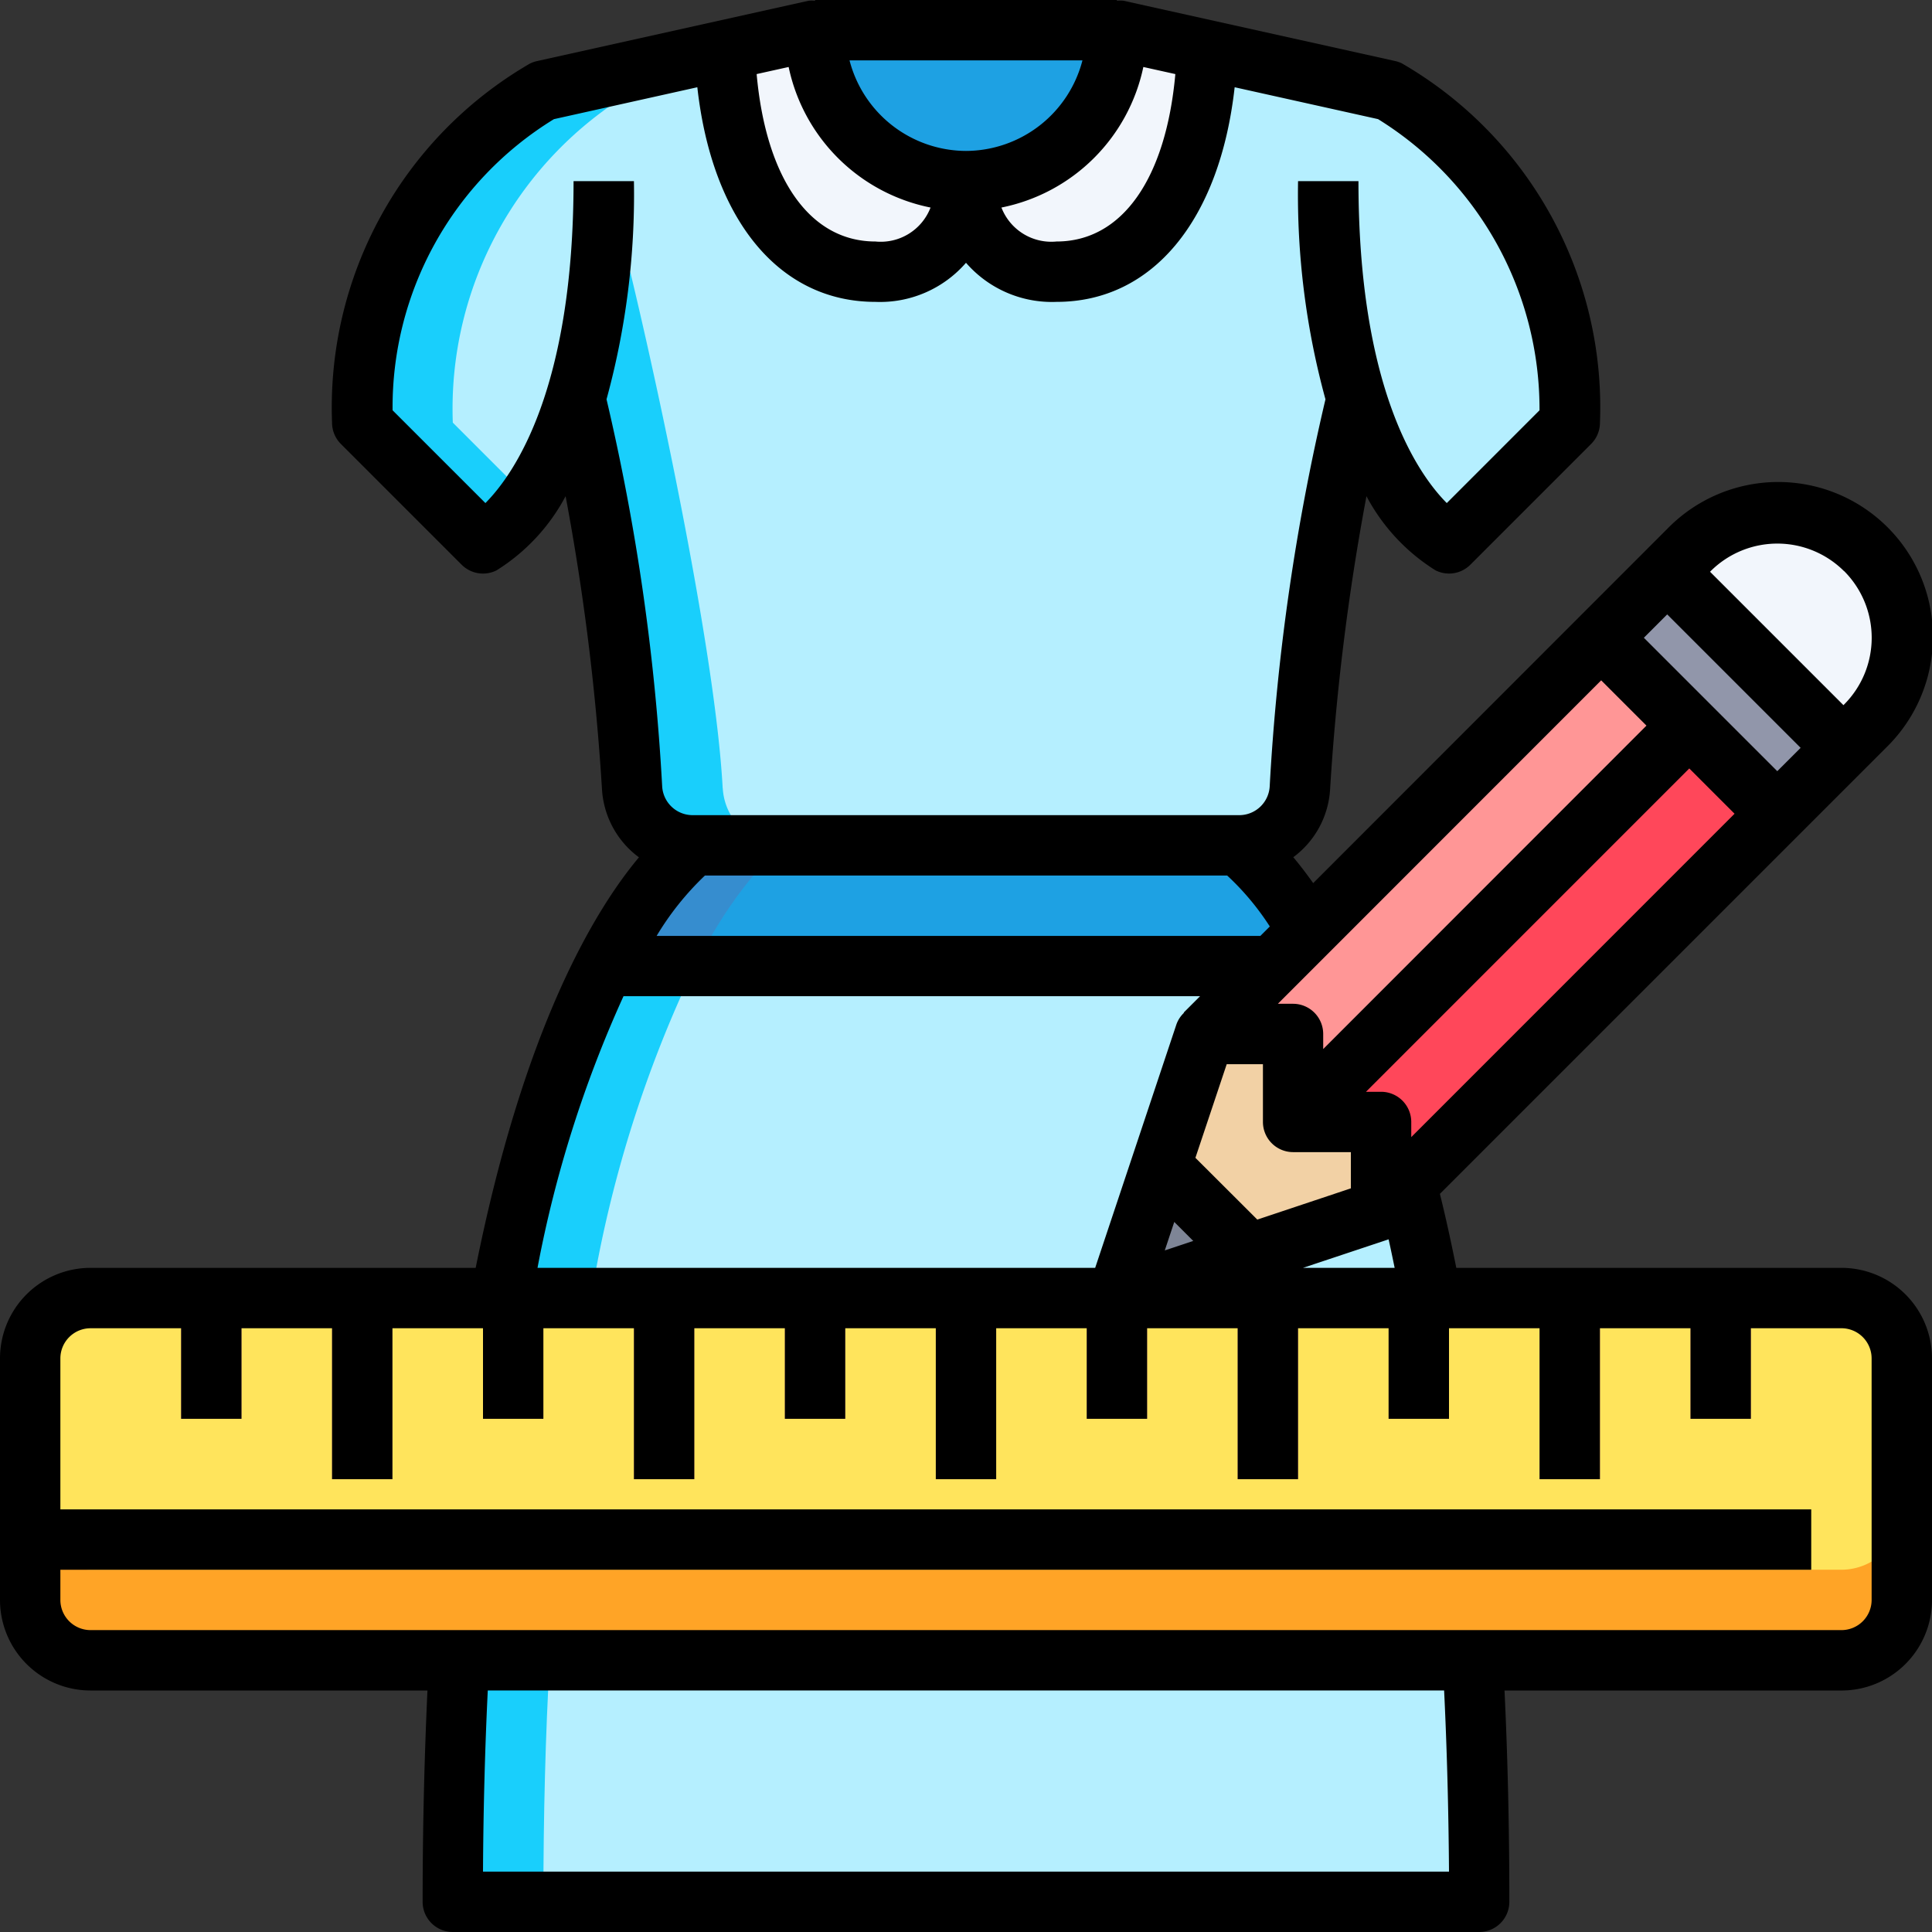 <svg xmlns="http://www.w3.org/2000/svg" xmlns:xlink="http://www.w3.org/1999/xlink" width="140" height="140" viewBox="0 0 140 140">
  <rect x="0" y="0" width="140" height="140" fill="#333333" stroke="none"/>
  <defs>
    <clipPath id="clip-path">
      <rect id="Rectángulo_373868" data-name="Rectángulo 373868" width="140" height="140" transform="translate(-11387 -4228)" fill="#f5947a"/>
    </clipPath>
  </defs>
  <g id="Enmascarar_grupo_129" data-name="Enmascarar grupo 129" transform="translate(11387 4228)" clip-path="url(#clip-path)">
    <g id="_03-designer" transform="translate(-11387 -4228)">
      <path id="Trazado_775413" data-name="Trazado 775413" d="M128.8,58.975,101.915,85.837l-1.837,1.837V81.309H93.69l28.722-28.722Z" fill="#ff475a"/>
      <path id="Trazado_775414" data-name="Trazado 775414" d="M122.412,52.587,93.69,81.309V74.921H87.324L92.071,70.2l2.734-2.734V67.44l21.24-21.219Z" fill="#ff9696"/>
      <path id="Trazado_775415" data-name="Trazado 775415" d="M70,13.125a6.427,6.427,0,0,1-6.289,6.562c-.09,0-.182,0-.273,0-6.278,0-10.544-5.994-10.916-16.056l6.541-1.444A10.939,10.939,0,0,0,70,13.125Z" fill="#f2f6fc"/>
      <path id="Trazado_775416" data-name="Trazado 775416" d="M80.937,2.187l6.541,1.444c-.372,10.062-4.637,16.056-10.916,16.056A6.427,6.427,0,0,1,70,13.4c0-.09,0-.182,0-.273A10.939,10.939,0,0,0,80.937,2.187Z" fill="#f2f6fc"/>
      <path id="Trazado_775417" data-name="Trazado 775417" d="M137.811,98.437v17.5a4.388,4.388,0,0,1-4.375,4.375H6.562a4.388,4.388,0,0,1-4.375-4.375v-17.5a4.388,4.388,0,0,1,4.375-4.375H133.436A4.388,4.388,0,0,1,137.811,98.437Z" fill="#ffe45c"/>
      <path id="Trazado_775418" data-name="Trazado 775418" d="M133.436,113.749H6.562a4.388,4.388,0,0,1-4.375-4.375v6.562a4.388,4.388,0,0,0,4.375,4.375H133.436a4.388,4.388,0,0,0,4.375-4.375v-6.562A4.388,4.388,0,0,1,133.436,113.749Z" fill="#ffa426"/>
      <path id="Trazado_775419" data-name="Trazado 775419" d="M135.165,39.834a9.017,9.017,0,0,1,0,12.751l0,0-1.6,1.6L120.815,41.431l1.6-1.6a9,9,0,0,1,12.733-.02Z" fill="#f2f6fc"/>
      <path id="Trazado_775420" data-name="Trazado 775420" d="M133.568,54.184,128.8,58.975l-6.387-6.387-6.366-6.366,4.769-4.791Z" fill="#9196aa"/>
      <path id="Trazado_775421" data-name="Trazado 775421" d="M98.305,28.962a155.2,155.2,0,0,0-4.112,28.153A4.375,4.375,0,0,1,89.84,61.25H50.159a4.375,4.375,0,0,1-4.353-4.134,155.2,155.2,0,0,0-4.112-28.153C39.112,37.318,35,39.375,35,39.375l-8.75-8.75A26.8,26.8,0,0,1,39.375,6.562L52.521,3.631c.372,10.062,4.637,16.056,10.916,16.056A6.427,6.427,0,0,0,70,13.4c0-.09,0-.182,0-.273a6.427,6.427,0,0,0,6.289,6.562c.09,0,.182,0,.273,0,6.278,0,10.544-5.994,10.916-16.056l13.147,2.931a26.8,26.8,0,0,1,13.125,24.062L105,39.375S100.887,37.318,98.305,28.962Z" fill="#b5efff"/>
      <path id="Trazado_775422" data-name="Trazado 775422" d="M52.368,57.115c-.505-9.491-4.473-28.188-6.7-37.426-.879,3.246-1.881,7.717-4.1,10.242,1.113,6.414,3.85,20.687,4.244,27.184a4.375,4.375,0,0,0,4.353,4.134h6.562a4.375,4.375,0,0,1-4.353-4.134Z" fill="#19cffc"/>
      <path id="Trazado_775423" data-name="Trazado 775423" d="M32.812,30.625A26.8,26.8,0,0,1,45.937,6.562l6.674-1.487c-.037-.475-.072-.949-.09-1.444L39.375,6.562A26.8,26.8,0,0,0,26.25,30.625L35,39.375a10.627,10.627,0,0,0,3.3-3.259Z" fill="#19cffc"/>
      <path id="Trazado_775424" data-name="Trazado 775424" d="M107.187,137.811H32.812c0-6.322.153-12.141.459-17.5h73.456C107.034,125.671,107.187,131.49,107.187,137.811Z" fill="#b5efff"/>
      <path id="Trazado_775425" data-name="Trazado 775425" d="M103.73,94.062H80.937l9.581-3.194,9.559-3.194,1.837-1.837c.656,2.494,1.247,5.228,1.816,8.225Z" fill="#b5efff"/>
      <path id="Trazado_775426" data-name="Trazado 775426" d="M100.077,81.309v6.366l-9.559,3.194-6.387-6.387,3.194-9.559H93.69v6.387Z" fill="#f2d1a5"/>
      <path id="Trazado_775427" data-name="Trazado 775427" d="M94.806,67.44v.022L92.071,70.2l-.2-.2H43.793c3.522-6.869,6.519-8.75,6.519-8.75H89.687A19.3,19.3,0,0,1,94.806,67.44Z" fill="#1ea1e3"/>
      <path id="Trazado_775428" data-name="Trazado 775428" d="M91.874,70l.2.2.2-.2Z" fill="#368dcf"/>
      <path id="Trazado_775429" data-name="Trazado 775429" d="M56.875,61.25H50.312s-3,1.881-6.519,8.75h6.562C53.878,63.131,56.875,61.25,56.875,61.25Z" fill="#368dcf"/>
      <path id="Trazado_775430" data-name="Trazado 775430" d="M92.071,70.2l-4.747,4.725-3.194,9.559-3.194,9.581H36.268A88.5,88.5,0,0,1,43.793,70H91.874Z" fill="#b5efff"/>
      <path id="Trazado_775431" data-name="Trazado 775431" d="M33.272,120.312c-.306,5.359-.459,11.178-.459,17.5h6.562c0-6.322.153-12.141.459-17.5Z" fill="#19cffc"/>
      <path id="Trazado_775432" data-name="Trazado 775432" d="M43.793,70a88.5,88.5,0,0,0-7.525,24.062h6.562A88.5,88.5,0,0,1,50.356,70Z" fill="#19cffc"/>
      <path id="Trazado_775433" data-name="Trazado 775433" d="M90.518,90.868l-9.581,3.194,3.194-9.581Z" fill="#7e8596"/>
      <path id="Trazado_775434" data-name="Trazado 775434" d="M59.062,2.187H80.937a10.937,10.937,0,0,1-21.875,0Z" fill="#1ea1e3"/>
      <g id="Grupo_1065644" data-name="Grupo 1065644">
        <path id="Trazado_775435" data-name="Trazado 775435" d="M67.812,94.062h4.375v13.125H67.812Z" fill="#faa68e"/>
        <path id="Trazado_775436" data-name="Trazado 775436" d="M78.749,94.062h4.375v8.75H78.749Z" fill="#faa68e"/>
        <path id="Trazado_775437" data-name="Trazado 775437" d="M89.687,94.062h4.375v13.125H89.687Z" fill="#faa68e"/>
        <path id="Trazado_775438" data-name="Trazado 775438" d="M100.624,94.062H105v8.75h-4.375Z" fill="#faa68e"/>
        <path id="Trazado_775439" data-name="Trazado 775439" d="M111.562,94.062h4.375v13.125h-4.375Z" fill="#faa68e"/>
        <path id="Trazado_775440" data-name="Trazado 775440" d="M122.5,94.062h4.375v8.75H122.5Z" fill="#faa68e"/>
        <path id="Trazado_775441" data-name="Trazado 775441" d="M56.875,94.062H61.25v8.75H56.875Z" fill="#faa68e"/>
        <path id="Trazado_775442" data-name="Trazado 775442" d="M45.937,94.062h4.375v13.125H45.937Z" fill="#faa68e"/>
        <path id="Trazado_775443" data-name="Trazado 775443" d="M35,94.062h4.375v8.75H35Z" fill="#faa68e"/>
        <path id="Trazado_775444" data-name="Trazado 775444" d="M24.062,94.062h4.375v13.125H24.062Z" fill="#faa68e"/>
        <path id="Trazado_775445" data-name="Trazado 775445" d="M13.125,94.062H17.5v8.75H13.125Z" fill="#faa68e"/>
      </g>
      <path id="Trazado_775446" data-name="Trazado 775446" d="M133.436,91.874H105.529c-.394-1.969-.787-3.747-1.188-5.362l32.375-32.375a11.213,11.213,0,1,0-15.857-15.857l-25.7,25.714c-.512-.72-1-1.352-1.442-1.877a6.606,6.606,0,0,0,2.664-4.878,171.93,171.93,0,0,1,2.638-21.284,14.122,14.122,0,0,0,5.009,5.377,2.211,2.211,0,0,0,.973.23,2.182,2.182,0,0,0,1.547-.641l8.75-8.75a2.182,2.182,0,0,0,.641-1.547A28.791,28.791,0,0,0,101.6,4.6a2.254,2.254,0,0,0-.5-.177L81.412.053a2.152,2.152,0,0,0-.475,0V0H59.062V.055a2.152,2.152,0,0,0-.475,0L38.9,4.43a2.254,2.254,0,0,0-.5.177A28.794,28.794,0,0,0,24.062,30.625a2.182,2.182,0,0,0,.641,1.547l8.75,8.75a2.19,2.19,0,0,0,2.524.411,14.122,14.122,0,0,0,5.009-5.377A171.931,171.931,0,0,1,43.625,57.24,6.612,6.612,0,0,0,46.3,62.125C43.12,65.92,37.97,74.4,34.47,91.874H6.562A6.562,6.562,0,0,0,0,98.437v17.5A6.562,6.562,0,0,0,6.562,122.5H30.975c-.219,4.751-.35,9.872-.35,15.312A2.188,2.188,0,0,0,32.812,140h74.374a2.188,2.188,0,0,0,2.187-2.187c0-5.44-.123-10.561-.35-15.312h24.412A6.562,6.562,0,0,0,140,115.937v-17.5A6.562,6.562,0,0,0,133.436,91.874Zm-39.018,0,6.206-2.067c.147.661.291,1.35.438,2.067ZM116.028,49.3l3.281,3.281L95.884,76.019V74.926A2.188,2.188,0,0,0,93.7,72.738H92.6ZM100.077,79.115H98.984l23.428-23.43,3.281,3.281L102.265,82.4V81.307a2.188,2.188,0,0,0-2.183-2.192Zm19.044-32.9,1.691-1.693,9.669,9.669-1.693,1.691Zm-30.229,30.9h2.625V81.3a2.188,2.188,0,0,0,2.187,2.187H97.89v2.625l-6.781,2.264L86.624,83.9Zm-3.8,11.432,1.376,1.376-2.063.687Zm48.54-47.164a6.844,6.844,0,0,1,0,9.666l-.048.05-9.669-9.669.05-.048a6.847,6.847,0,0,1,9.656,0Zm-42.3,26.436H47.582a20.72,20.72,0,0,1,3.5-4.375H88.926a19.136,19.136,0,0,1,3.089,3.692ZM82.851,4.854l2.319.514C84.489,12.93,81.324,17.5,76.562,17.5a3.875,3.875,0,0,1-3.994-2.461A13.149,13.149,0,0,0,82.851,4.854ZM70,10.937A8.751,8.751,0,0,1,61.56,4.375H78.439A8.751,8.751,0,0,1,70,10.937Zm-2.568,4.1A3.869,3.869,0,0,1,63.437,17.5c-4.762,0-7.927-4.57-8.608-12.132l2.319-.514A13.146,13.146,0,0,0,67.431,15.039ZM43.951,28.934a56.158,56.158,0,0,0,1.986-15.809H41.562c0,15.028-4.277,21.2-6.387,23.33L28.448,29.73A24.481,24.481,0,0,1,40.14,8.634L50.531,6.322C51.6,15.9,56.437,21.875,63.437,21.875A8.244,8.244,0,0,0,70,19.042a8.244,8.244,0,0,0,6.562,2.833c7,0,11.836-5.978,12.906-15.553l10.391,2.31a24.715,24.715,0,0,1,11.7,21.1l-6.72,6.722c-2.137-2.152-6.4-8.33-6.4-23.327H94.062a56.157,56.157,0,0,0,1.986,15.809,160.549,160.549,0,0,0-4.04,28.033,2.212,2.212,0,0,1-2.187,2.1H50.17a2.212,2.212,0,0,1-2.187-2.1,160.536,160.536,0,0,0-4.032-28.033Zm1.232,43.253H86.963l-1.188,1.188.02.018a2.145,2.145,0,0,0-.547.838L79.36,91.874H38.95a85.992,85.992,0,0,1,6.232-19.687ZM105,135.624H35c.026-4.642.147-9.028.346-13.125h69.3C104.846,126.6,104.966,130.982,105,135.624Zm30.625-19.687a2.188,2.188,0,0,1-2.187,2.187H6.562a2.188,2.188,0,0,1-2.187-2.187v-2.187H131.249v-4.375H4.375V98.437a2.188,2.188,0,0,1,2.187-2.187h6.562v6.562H17.5V96.249h6.562v10.937h4.375V96.249H35v6.562h4.375V96.249h6.562v10.937h4.375V96.249h6.562v6.562H61.25V96.249h6.562v10.937h4.375V96.249h6.562v6.562h4.375V96.249h6.562v10.937h4.375V96.249h6.562v6.562H105V96.249h6.562v10.937h4.375V96.249H122.5v6.562h4.375V96.249h6.562a2.188,2.188,0,0,1,2.187,2.187Z"/>
    </g>
  </g>
</svg>
